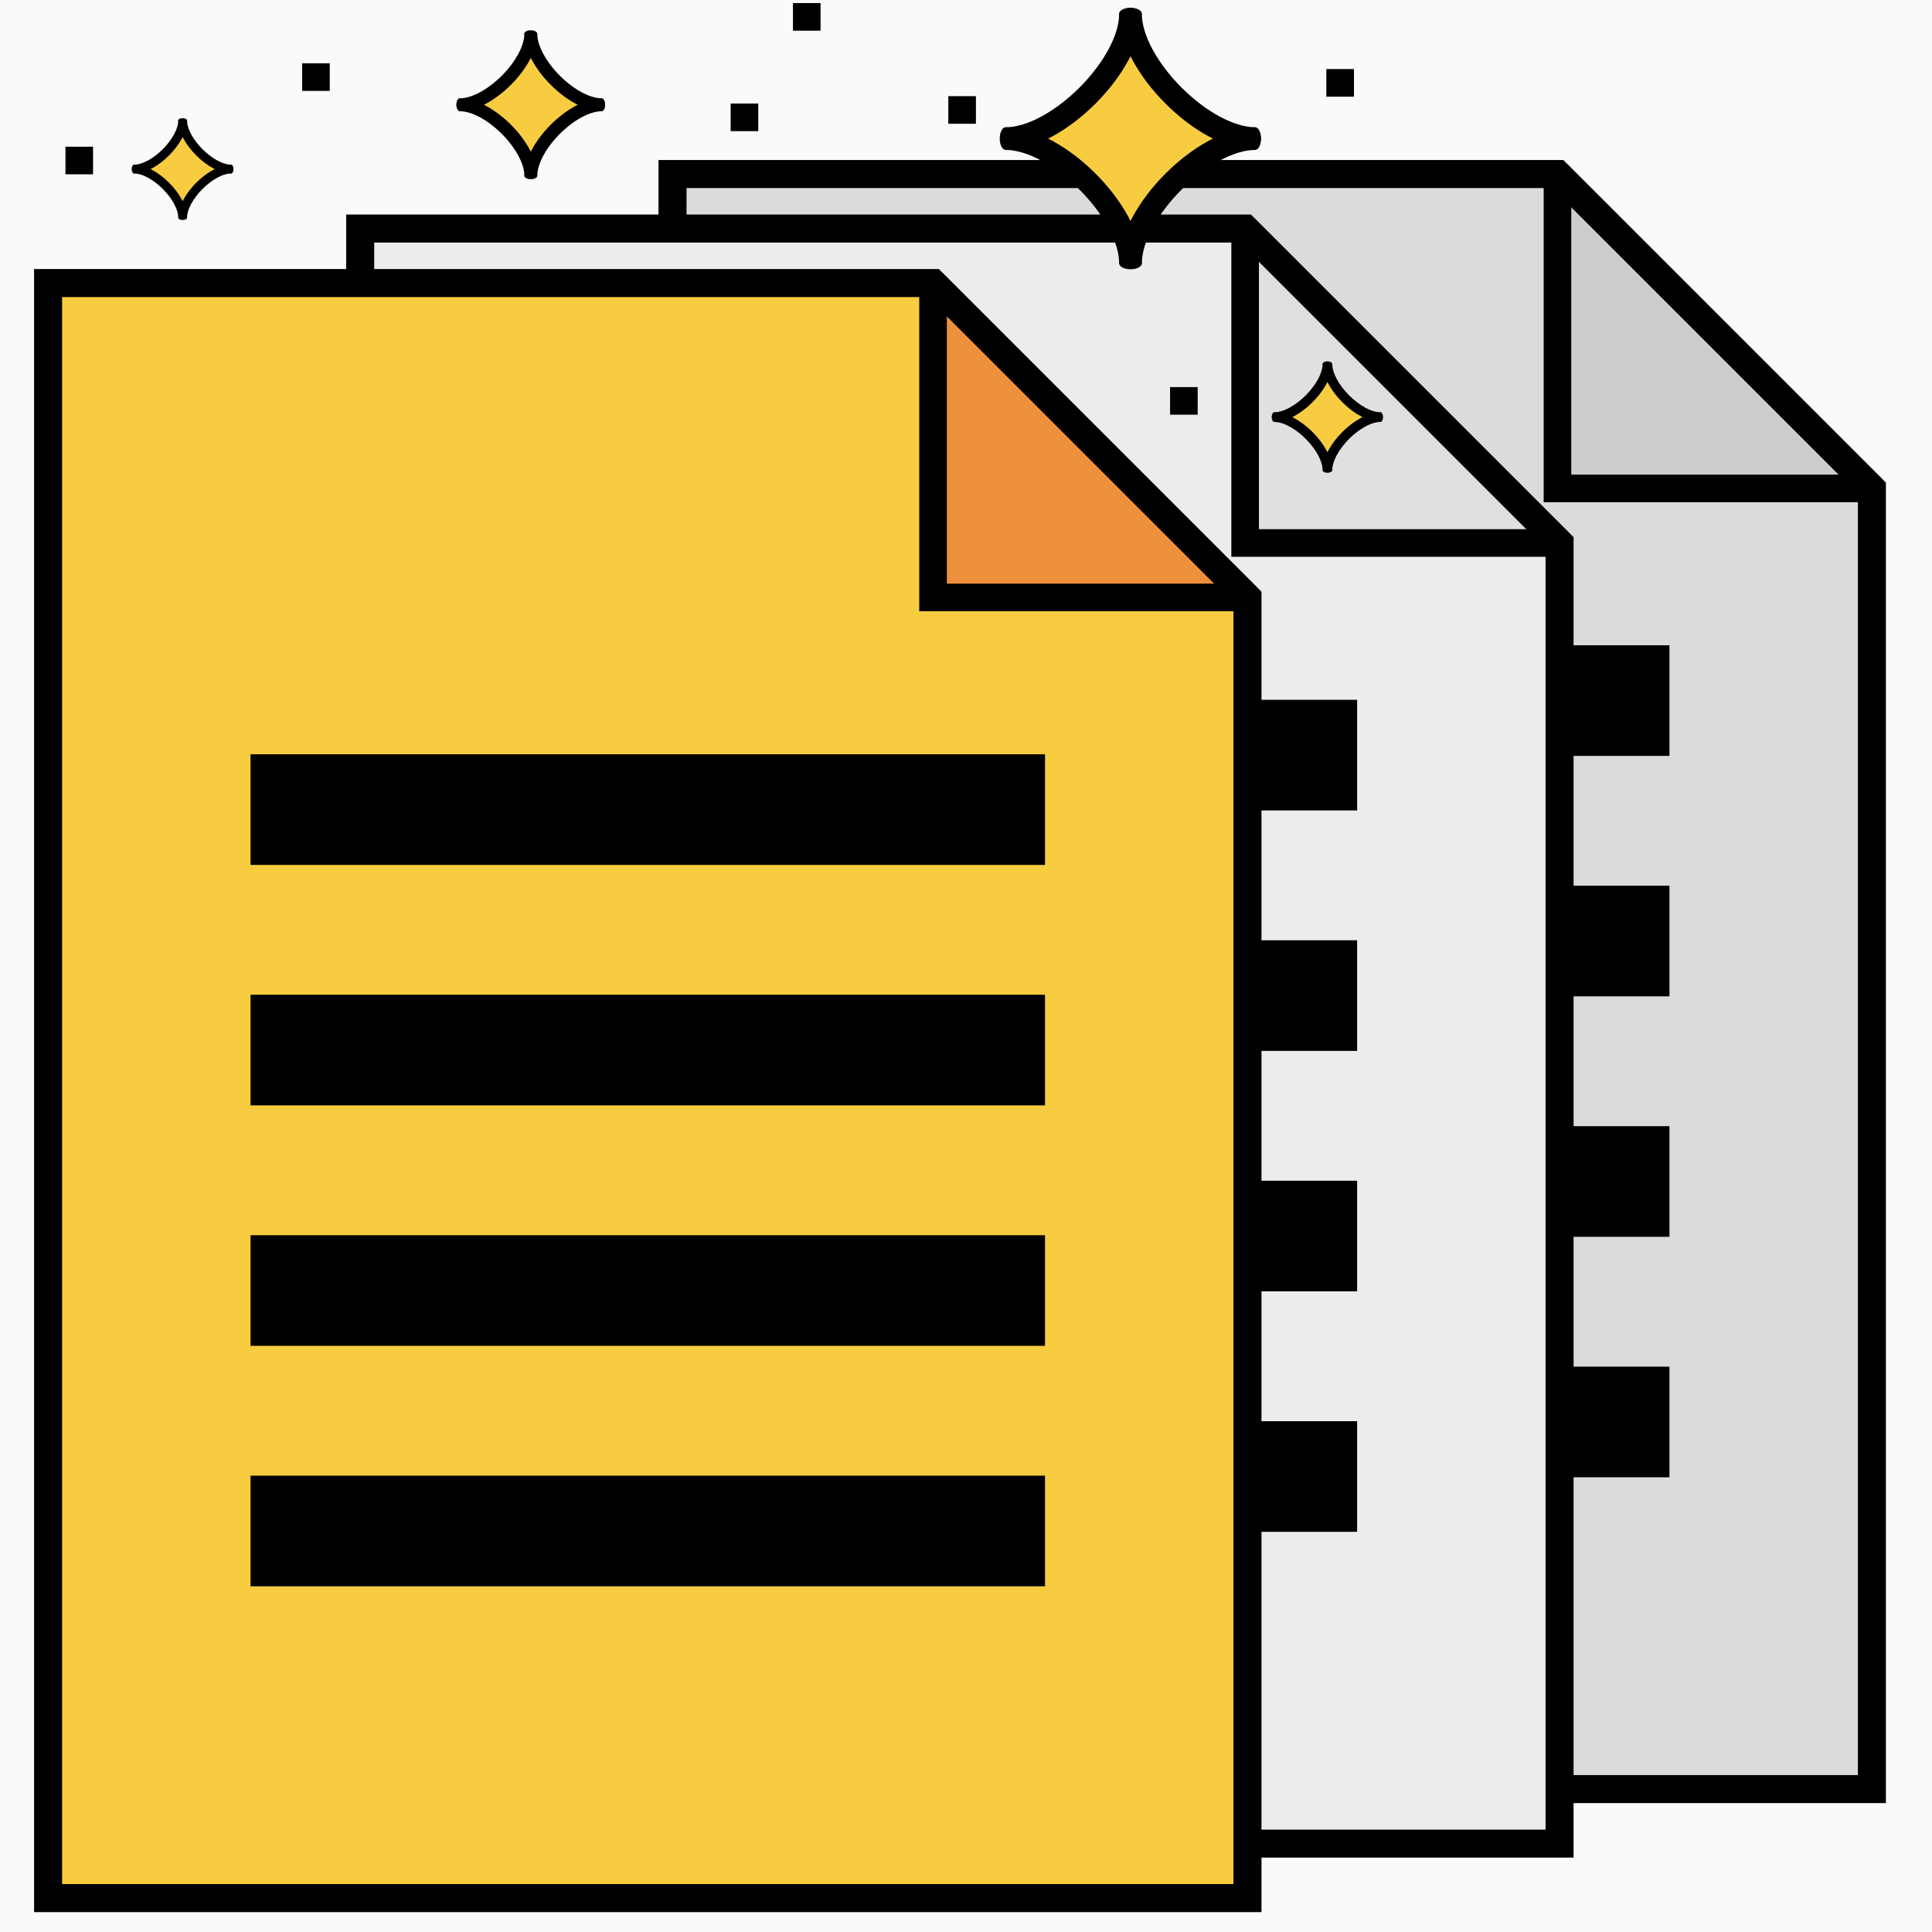 <?xml version="1.0" encoding="UTF-8" standalone="no"?>
<!-- Created with Inkscape (http://www.inkscape.org/) -->

<svg
   xmlns:dc="http://purl.org/dc/elements/1.1/"
   xmlns:cc="http://creativecommons.org/ns#"
   xmlns:rdf="http://www.w3.org/1999/02/22-rdf-syntax-ns#"
   xmlns:svg="http://www.w3.org/2000/svg"
   xmlns="http://www.w3.org/2000/svg"
   xmlns:sodipodi="http://sodipodi.sourceforge.net/DTD/sodipodi-0.dtd"
   xmlns:inkscape="http://www.inkscape.org/namespaces/inkscape"
   width="210mm"
   height="210mm"
   viewBox="0 0 210 210"
   version="1.1"
   id="svg8"
   inkscape:version="0.92.5 (2060ec1f9f, 2020-04-08)"
   sodipodi:docname="logo.svg"
   inkscape:export-filename="/home/abhattac/Documents/midas/http/assets/ico/mstile-150x150.png"
   inkscape:export-xdpi="18.142857"
   inkscape:export-ydpi="18.142857">
  <defs
     id="defs2" />
  <sodipodi:namedview
     id="base"
     pagecolor="#ffffff"
     bordercolor="#666666"
     borderopacity="1.0"
     inkscape:pageopacity="0.0"
     inkscape:pageshadow="2"
     inkscape:zoom="0.70710678"
     inkscape:cx="404.86275"
     inkscape:cy="384.87131"
     inkscape:document-units="mm"
     inkscape:current-layer="layer1"
     showgrid="false"
     inkscape:window-width="1253"
     inkscape:window-height="1376"
     inkscape:window-x="1307"
     inkscape:window-y="27"
     inkscape:window-maximized="0" />
  <g
     inkscape:groupmode="layer"
     id="layer2"
     inkscape:label="Layer 0"
     transform="translate(0,-87)">
    <rect
       style="opacity:1;fill:#f8fafb;fill-opacity:1;stroke:none;stroke-width:6.359;stroke-linecap:round;stroke-linejoin:miter;stroke-miterlimit:4;stroke-dasharray:none;stroke-dashoffset:0;stroke-opacity:1"
       id="rect1372"
       width="210"
       height="210"
       x="0"
       y="87" />
  </g>
  <g
     inkscape:label="Layer 1"
     inkscape:groupmode="layer"
     id="layer1"
     transform="translate(0,-87)">
    <path
       style="fill:none;fill-opacity:1;stroke:#000000;stroke-width:12.025;stroke-linecap:butt;stroke-linejoin:miter;stroke-miterlimit:4;stroke-dasharray:none;stroke-opacity:1"
       d="M 92.856,154.551 H 179.213"
       id="path846-5"
       inkscape:connector-curvature="0" />
    <path
       inkscape:connector-curvature="0"
       id="path848-6"
       d="M 92.856,206.825 H 179.213"
       style="fill:none;fill-opacity:1;stroke:#000000;stroke-width:12.025;stroke-linecap:butt;stroke-linejoin:miter;stroke-miterlimit:4;stroke-dasharray:none;stroke-opacity:1" />
    <path
       inkscape:connector-curvature="0"
       id="path848-3-2"
       d="M 92.856,180.688 H 179.213"
       style="fill:none;fill-opacity:1;stroke:#000000;stroke-width:12.025;stroke-linecap:butt;stroke-linejoin:miter;stroke-miterlimit:4;stroke-dasharray:none;stroke-opacity:1" />
    <path
       inkscape:connector-curvature="0"
       id="path848-3-6-9"
       d="M 92.856,232.963 H 179.213"
       style="fill:none;fill-opacity:1;stroke:#000000;stroke-width:12.025;stroke-linecap:butt;stroke-linejoin:miter;stroke-miterlimit:4;stroke-dasharray:none;stroke-opacity:1" />
    <path
       inkscape:connector-curvature="0"
       id="path1068"
       d="M 61.156,164.963 H 147.514"
       style="fill:#f8fafb;fill-opacity:1;stroke:#000000;stroke-width:12.025;stroke-linecap:butt;stroke-linejoin:miter;stroke-miterlimit:4;stroke-dasharray:none;stroke-opacity:1" />
    <path
       style="fill:#f8fafb;fill-opacity:1;stroke:#000000;stroke-width:12.025;stroke-linecap:butt;stroke-linejoin:miter;stroke-miterlimit:4;stroke-dasharray:none;stroke-opacity:1"
       d="M 61.156,217.237 H 147.514"
       id="path1070"
       inkscape:connector-curvature="0" />
    <path
       style="fill:#f8fafb;fill-opacity:1;stroke:#000000;stroke-width:12.025;stroke-linecap:butt;stroke-linejoin:miter;stroke-miterlimit:4;stroke-dasharray:none;stroke-opacity:1"
       d="M 61.156,191.1 H 147.514"
       id="path1072"
       inkscape:connector-curvature="0" />
    <path
       style="fill:#f8fafb;fill-opacity:1;stroke:#000000;stroke-width:12.025;stroke-linecap:butt;stroke-linejoin:miter;stroke-miterlimit:4;stroke-dasharray:none;stroke-opacity:1"
       d="M 61.156,243.375 H 147.514"
       id="path1074"
       inkscape:connector-curvature="0" />
    <g
       id="g1242"
       transform="translate(2.249,24.314)">
      <path
         style="opacity:1;fill:#dbdbdc;fill-opacity:1;stroke:#000000;stroke-width:3.046;stroke-linecap:round;stroke-linejoin:miter;stroke-miterlimit:4;stroke-dasharray:none;stroke-dashoffset:0;stroke-opacity:1"
         d="M 70.851,81.601 V 257.15 H 201.218 V 115.777 L 167.042,81.601 Z"
         id="path989-2"
         inkscape:connector-curvature="0" />
      <path
         style="fill:none;fill-opacity:1;stroke:#000000;stroke-width:12.025;stroke-linecap:butt;stroke-linejoin:miter;stroke-miterlimit:4;stroke-dasharray:none;stroke-opacity:1"
         d="M 92.856,138.835 H 179.213"
         id="path991-7"
         inkscape:connector-curvature="0" />
      <path
         inkscape:connector-curvature="0"
         id="path993-0"
         d="M 92.856,191.11 H 179.213"
         style="fill:none;fill-opacity:1;stroke:#000000;stroke-width:12.025;stroke-linecap:butt;stroke-linejoin:miter;stroke-miterlimit:4;stroke-dasharray:none;stroke-opacity:1" />
      <path
         inkscape:connector-curvature="0"
         id="path995-9"
         d="M 92.856,164.972 H 179.213"
         style="fill:none;fill-opacity:1;stroke:#000000;stroke-width:12.025;stroke-linecap:butt;stroke-linejoin:miter;stroke-miterlimit:4;stroke-dasharray:none;stroke-opacity:1" />
      <path
         inkscape:connector-curvature="0"
         id="path997-3"
         d="M 92.856,217.247 H 179.213"
         style="fill:none;fill-opacity:1;stroke:#000000;stroke-width:12.025;stroke-linecap:butt;stroke-linejoin:miter;stroke-miterlimit:4;stroke-dasharray:none;stroke-opacity:1" />
      <g
         transform="translate(-29.371,73.561)"
         id="g1231">
        <path
           style="fill:#cdcdce;fill-opacity:1;stroke:none;stroke-width:2.498;stroke-linecap:butt;stroke-linejoin:miter;stroke-miterlimit:4;stroke-dasharray:none;stroke-opacity:1"
           d="m 230.589,42.216 h -34.176 V 8.039 Z"
           id="path1127-0-1"
           inkscape:connector-curvature="0" />
        <path
           inkscape:connector-curvature="0"
           id="path1129-6-8"
           d="m 196.413,8.039 v 34.176 h 34.176"
           style="fill:none;stroke:#000000;stroke-width:3;stroke-linecap:butt;stroke-linejoin:miter;stroke-miterlimit:4;stroke-dasharray:none;stroke-opacity:1" />
        <path
           inkscape:connector-curvature="0"
           id="path1131-2-7"
           d="m 196.413,8.039 34.176,34.176"
           style="fill:none;stroke:#000000;stroke-width:3;stroke-linecap:butt;stroke-linejoin:miter;stroke-miterlimit:4;stroke-dasharray:none;stroke-opacity:1" />
      </g>
    </g>
    <g
       transform="matrix(0.16,0,0,0.16,-6.498,63.577)"
       id="g1263">
      <path
         style="fill:#f7cc40;fill-opacity:1;stroke:#000000;stroke-width:6;stroke-linecap:butt;stroke-linejoin:miter;stroke-miterlimit:4;stroke-dasharray:none;stroke-opacity:1"
         d="m 131.717,261.262 c 13.637,0 32.977,-19.341 32.977,-32.977 0,13.637 19.341,32.977 32.977,32.977 -13.637,-2e-5 -32.977,19.341 -32.977,32.977 0,-13.637 -19.341,-32.977 -32.977,-32.977 z"
         id="path1253"
         inkscape:connector-curvature="0"
         sodipodi:nodetypes="ccccc" />
      <path
         style="opacity:1;fill:#000000;fill-opacity:1;stroke:#000000;stroke-width:0.181;stroke-linecap:round;stroke-linejoin:miter;stroke-miterlimit:4;stroke-dasharray:none;stroke-dashoffset:0;stroke-opacity:1"
         id="path1255"
         sodipodi:type="arc"
         sodipodi:cx="228.26782"
         sodipodi:cy="-164.68214"
         sodipodi:rx="1.5077465"
         sodipodi:ry="2.9121141"
         sodipodi:start="0"
         sodipodi:end="6.2748601"
         sodipodi:open="true"
         d="m 229.776,-164.682 a 1.508,2.912 0 0 1 -1.505,2.912 1.508,2.912 0 0 1 -1.511,-2.9 1.508,2.912 0 0 1 1.498,-2.924 1.508,2.912 0 0 1 1.517,2.888"
         transform="rotate(90)" />
      <path
         style="opacity:1;fill:#000000;fill-opacity:1;stroke:#000000;stroke-width:0.181;stroke-linecap:round;stroke-linejoin:miter;stroke-miterlimit:4;stroke-dasharray:none;stroke-dashoffset:0;stroke-opacity:1"
         id="path1257"
         sodipodi:type="arc"
         sodipodi:cx="294.22244"
         sodipodi:cy="-164.69627"
         sodipodi:rx="1.5077465"
         sodipodi:ry="2.9121141"
         sodipodi:start="0"
         sodipodi:end="6.2748601"
         sodipodi:open="true"
         d="m 295.73,-164.696 a 1.508,2.912 0 0 1 -1.505,2.912 1.508,2.912 0 0 1 -1.511,-2.9 1.508,2.912 0 0 1 1.498,-2.924 1.508,2.912 0 0 1 1.517,2.888"
         transform="rotate(90)" />
      <path
         style="opacity:1;fill:#000000;fill-opacity:1;stroke:#000000;stroke-width:0.181;stroke-linecap:round;stroke-linejoin:miter;stroke-miterlimit:4;stroke-dasharray:none;stroke-dashoffset:0;stroke-opacity:1"
         id="path1259"
         sodipodi:type="arc"
         sodipodi:cx="-131.71022"
         sodipodi:cy="-261.25183"
         sodipodi:rx="1.5077465"
         sodipodi:ry="2.9121141"
         sodipodi:start="0"
         sodipodi:end="6.2748601"
         sodipodi:open="true"
         d="m -130.202,-261.252 a 1.508,2.912 0 0 1 -1.505,2.912 1.508,2.912 0 0 1 -1.511,-2.9 1.508,2.912 0 0 1 1.498,-2.924 1.508,2.912 0 0 1 1.517,2.888"
         transform="scale(-1)" />
      <path
         style="opacity:1;fill:#000000;fill-opacity:1;stroke:#000000;stroke-width:0.181;stroke-linecap:round;stroke-linejoin:miter;stroke-miterlimit:4;stroke-dasharray:none;stroke-dashoffset:0;stroke-opacity:1"
         id="path1261"
         sodipodi:type="arc"
         sodipodi:cx="-197.61725"
         sodipodi:cy="-261.26221"
         sodipodi:rx="1.5077465"
         sodipodi:ry="2.9105186"
         sodipodi:start="0"
         sodipodi:end="6.2748601"
         sodipodi:open="true"
         d="m -196.109,-261.262 a 1.508,2.911 0 0 1 -1.505,2.911 1.508,2.911 0 0 1 -1.511,-2.898 1.508,2.911 0 0 1 1.498,-2.923 1.508,2.911 0 0 1 1.517,2.886"
         transform="scale(-1)" />
    </g>
    <g
       id="g1217"
       transform="translate(0,19.831)">
      <path
         inkscape:connector-curvature="0"
         id="path1078"
         d="M 39.151,92.013 V 267.562 H 169.518 V 126.189 l -34.176,-34.176 z"
         style="opacity:1;fill:#ebeded;fill-opacity:1;stroke:#000000;stroke-width:3.046;stroke-linecap:round;stroke-linejoin:miter;stroke-miterlimit:4;stroke-dasharray:none;stroke-dashoffset:0;stroke-opacity:1" />
      <path
         inkscape:connector-curvature="0"
         id="path1080"
         d="M 61.156,149.247 H 147.514"
         style="fill:#f8fafb;fill-opacity:1;stroke:#000000;stroke-width:12.025;stroke-linecap:butt;stroke-linejoin:miter;stroke-miterlimit:4;stroke-dasharray:none;stroke-opacity:1" />
      <path
         style="fill:#f8fafb;fill-opacity:1;stroke:#000000;stroke-width:12.025;stroke-linecap:butt;stroke-linejoin:miter;stroke-miterlimit:4;stroke-dasharray:none;stroke-opacity:1"
         d="M 61.156,201.522 H 147.514"
         id="path1082"
         inkscape:connector-curvature="0" />
      <path
         style="fill:#f8fafb;fill-opacity:1;stroke:#000000;stroke-width:12.025;stroke-linecap:butt;stroke-linejoin:miter;stroke-miterlimit:4;stroke-dasharray:none;stroke-opacity:1"
         d="M 61.156,175.385 H 147.514"
         id="path1084"
         inkscape:connector-curvature="0" />
      <path
         style="fill:#f8fafb;fill-opacity:1;stroke:#000000;stroke-width:12.025;stroke-linecap:butt;stroke-linejoin:miter;stroke-miterlimit:4;stroke-dasharray:none;stroke-opacity:1"
         d="M 61.156,227.659 H 147.514"
         id="path1086"
         inkscape:connector-curvature="0" />
      <g
         transform="translate(-65.561,67.51)"
         id="g1182">
        <path
           style="fill:#e0e0e0;fill-opacity:1;stroke:none;stroke-width:2.498;stroke-linecap:butt;stroke-linejoin:miter;stroke-miterlimit:4;stroke-dasharray:none;stroke-opacity:1"
           d="m 235.079,58.68 h -34.176 V 24.503 Z"
           id="path1127-0"
           inkscape:connector-curvature="0" />
        <path
           inkscape:connector-curvature="0"
           id="path1129-6"
           d="m 200.903,24.503 v 34.176 h 34.176"
           style="fill:none;stroke:#000000;stroke-width:3;stroke-linecap:butt;stroke-linejoin:miter;stroke-miterlimit:4;stroke-dasharray:none;stroke-opacity:1" />
        <path
           inkscape:connector-curvature="0"
           id="path1131-2"
           d="m 200.903,24.503 34.176,34.176"
           style="fill:none;stroke:#000000;stroke-width:3;stroke-linecap:butt;stroke-linejoin:miter;stroke-miterlimit:4;stroke-dasharray:none;stroke-opacity:1" />
      </g>
    </g>
    <g
       transform="matrix(0.411,0,0,0.411,55.193,-5.314)"
       id="g1263-9">
      <path
         style="fill:#f7cc40;fill-opacity:1;stroke:#000000;stroke-width:6;stroke-linecap:butt;stroke-linejoin:miter;stroke-miterlimit:4;stroke-dasharray:none;stroke-opacity:1"
         d="m 131.717,261.262 c 13.637,0 32.977,-19.341 32.977,-32.977 0,13.637 19.341,32.977 32.977,32.977 -13.637,-2e-5 -32.977,19.341 -32.977,32.977 0,-13.637 -19.341,-32.977 -32.977,-32.977 z"
         id="path1253-2"
         inkscape:connector-curvature="0"
         sodipodi:nodetypes="ccccc" />
      <path
         style="opacity:1;fill:#000000;fill-opacity:1;stroke:#000000;stroke-width:0.181;stroke-linecap:round;stroke-linejoin:miter;stroke-miterlimit:4;stroke-dasharray:none;stroke-dashoffset:0;stroke-opacity:1"
         id="path1255-0"
         sodipodi:type="arc"
         sodipodi:cx="228.26782"
         sodipodi:cy="-164.68214"
         sodipodi:rx="1.5077465"
         sodipodi:ry="2.9121141"
         sodipodi:start="0"
         sodipodi:end="6.2748601"
         sodipodi:open="true"
         d="m 229.776,-164.682 a 1.508,2.912 0 0 1 -1.505,2.912 1.508,2.912 0 0 1 -1.511,-2.9 1.508,2.912 0 0 1 1.498,-2.924 1.508,2.912 0 0 1 1.517,2.888"
         transform="rotate(90)" />
      <path
         style="opacity:1;fill:#000000;fill-opacity:1;stroke:#000000;stroke-width:0.181;stroke-linecap:round;stroke-linejoin:miter;stroke-miterlimit:4;stroke-dasharray:none;stroke-dashoffset:0;stroke-opacity:1"
         id="path1257-2"
         sodipodi:type="arc"
         sodipodi:cx="294.22244"
         sodipodi:cy="-164.69627"
         sodipodi:rx="1.5077465"
         sodipodi:ry="2.9121141"
         sodipodi:start="0"
         sodipodi:end="6.2748601"
         sodipodi:open="true"
         d="m 295.73,-164.696 a 1.508,2.912 0 0 1 -1.505,2.912 1.508,2.912 0 0 1 -1.511,-2.9 1.508,2.912 0 0 1 1.498,-2.924 1.508,2.912 0 0 1 1.517,2.888"
         transform="rotate(90)" />
      <path
         style="opacity:1;fill:#000000;fill-opacity:1;stroke:#000000;stroke-width:0.181;stroke-linecap:round;stroke-linejoin:miter;stroke-miterlimit:4;stroke-dasharray:none;stroke-dashoffset:0;stroke-opacity:1"
         id="path1259-3"
         sodipodi:type="arc"
         sodipodi:cx="-131.71022"
         sodipodi:cy="-261.25183"
         sodipodi:rx="1.5077465"
         sodipodi:ry="2.9121141"
         sodipodi:start="0"
         sodipodi:end="6.2748601"
         sodipodi:open="true"
         d="m -130.202,-261.252 a 1.508,2.912 0 0 1 -1.505,2.912 1.508,2.912 0 0 1 -1.511,-2.9 1.508,2.912 0 0 1 1.498,-2.924 1.508,2.912 0 0 1 1.517,2.888"
         transform="scale(-1)" />
      <path
         style="opacity:1;fill:#000000;fill-opacity:1;stroke:#000000;stroke-width:0.181;stroke-linecap:round;stroke-linejoin:miter;stroke-miterlimit:4;stroke-dasharray:none;stroke-dashoffset:0;stroke-opacity:1"
         id="path1261-7"
         sodipodi:type="arc"
         sodipodi:cx="-197.61725"
         sodipodi:cy="-261.26221"
         sodipodi:rx="1.5077465"
         sodipodi:ry="2.9105186"
         sodipodi:start="0"
         sodipodi:end="6.2748601"
         sodipodi:open="true"
         d="m -196.109,-261.262 a 1.508,2.911 0 0 1 -1.505,2.911 1.508,2.911 0 0 1 -1.511,-2.898 1.508,2.911 0 0 1 1.498,-2.923 1.508,2.911 0 0 1 1.517,2.886"
         transform="scale(-1)" />
    </g>
    <g
       id="g1305"
       transform="matrix(0.234,0,0,0.234,19.16,37.253)"
       inkscape:transform-center-x="0.37417341"
       inkscape:transform-center-y="-4.4901339">
      <path
         sodipodi:nodetypes="ccccc"
         inkscape:connector-curvature="0"
         id="path1295"
         d="m 131.717,261.262 c 13.637,0 32.977,-19.341 32.977,-32.977 0,13.637 19.341,32.977 32.977,32.977 -13.637,-2e-5 -32.977,19.341 -32.977,32.977 0,-13.637 -19.341,-32.977 -32.977,-32.977 z"
         style="fill:#f7cc40;fill-opacity:1;stroke:#000000;stroke-width:6;stroke-linecap:butt;stroke-linejoin:miter;stroke-miterlimit:4;stroke-dasharray:none;stroke-opacity:1" />
      <path
         transform="rotate(90)"
         d="m 229.776,-164.682 a 1.508,2.912 0 0 1 -1.505,2.912 1.508,2.912 0 0 1 -1.511,-2.9 1.508,2.912 0 0 1 1.498,-2.924 1.508,2.912 0 0 1 1.517,2.888"
         sodipodi:open="true"
         sodipodi:end="6.2748601"
         sodipodi:start="0"
         sodipodi:ry="2.9121141"
         sodipodi:rx="1.5077465"
         sodipodi:cy="-164.68214"
         sodipodi:cx="228.26782"
         sodipodi:type="arc"
         id="path1297"
         style="opacity:1;fill:#000000;fill-opacity:1;stroke:#000000;stroke-width:0.181;stroke-linecap:round;stroke-linejoin:miter;stroke-miterlimit:4;stroke-dasharray:none;stroke-dashoffset:0;stroke-opacity:1" />
      <path
         transform="rotate(90)"
         d="m 295.73,-164.696 a 1.508,2.912 0 0 1 -1.505,2.912 1.508,2.912 0 0 1 -1.511,-2.9 1.508,2.912 0 0 1 1.498,-2.924 1.508,2.912 0 0 1 1.517,2.888"
         sodipodi:open="true"
         sodipodi:end="6.2748601"
         sodipodi:start="0"
         sodipodi:ry="2.9121141"
         sodipodi:rx="1.5077465"
         sodipodi:cy="-164.69627"
         sodipodi:cx="294.22244"
         sodipodi:type="arc"
         id="path1299"
         style="opacity:1;fill:#000000;fill-opacity:1;stroke:#000000;stroke-width:0.181;stroke-linecap:round;stroke-linejoin:miter;stroke-miterlimit:4;stroke-dasharray:none;stroke-dashoffset:0;stroke-opacity:1" />
      <path
         transform="scale(-1)"
         d="m -130.202,-261.252 a 1.508,2.912 0 0 1 -1.505,2.912 1.508,2.912 0 0 1 -1.511,-2.9 1.508,2.912 0 0 1 1.498,-2.924 1.508,2.912 0 0 1 1.517,2.888"
         sodipodi:open="true"
         sodipodi:end="6.2748601"
         sodipodi:start="0"
         sodipodi:ry="2.9121141"
         sodipodi:rx="1.5077465"
         sodipodi:cy="-261.25183"
         sodipodi:cx="-131.71022"
         sodipodi:type="arc"
         id="path1301"
         style="opacity:1;fill:#000000;fill-opacity:1;stroke:#000000;stroke-width:0.181;stroke-linecap:round;stroke-linejoin:miter;stroke-miterlimit:4;stroke-dasharray:none;stroke-dashoffset:0;stroke-opacity:1" />
      <path
         transform="scale(-1)"
         d="m -196.109,-261.262 a 1.508,2.911 0 0 1 -1.505,2.911 1.508,2.911 0 0 1 -1.511,-2.898 1.508,2.911 0 0 1 1.498,-2.923 1.508,2.911 0 0 1 1.517,2.886"
         sodipodi:open="true"
         sodipodi:end="6.2748601"
         sodipodi:start="0"
         sodipodi:ry="2.9105186"
         sodipodi:rx="1.5077465"
         sodipodi:cy="-261.26221"
         sodipodi:cx="-197.61725"
         sodipodi:type="arc"
         id="path1303"
         style="opacity:1;fill:#000000;fill-opacity:1;stroke:#000000;stroke-width:0.181;stroke-linecap:round;stroke-linejoin:miter;stroke-miterlimit:4;stroke-dasharray:none;stroke-dashoffset:0;stroke-opacity:1" />
    </g>
    <g
       id="g1305-5"
       transform="matrix(0.175,0,0,0.175,115.464,86.617)">
      <path
         sodipodi:nodetypes="ccccc"
         inkscape:connector-curvature="0"
         id="path1295-9"
         d="m 131.717,261.262 c 13.637,0 32.977,-19.341 32.977,-32.977 0,13.637 19.341,32.977 32.977,32.977 -13.637,-2e-5 -32.977,19.341 -32.977,32.977 0,-13.637 -19.341,-32.977 -32.977,-32.977 z"
         style="fill:#f7cc40;fill-opacity:1;stroke:#000000;stroke-width:6;stroke-linecap:butt;stroke-linejoin:miter;stroke-miterlimit:4;stroke-dasharray:none;stroke-opacity:1" />
      <path
         transform="rotate(90)"
         d="m 229.776,-164.682 a 1.508,2.912 0 0 1 -1.505,2.912 1.508,2.912 0 0 1 -1.511,-2.9 1.508,2.912 0 0 1 1.498,-2.924 1.508,2.912 0 0 1 1.517,2.888"
         sodipodi:open="true"
         sodipodi:end="6.2748601"
         sodipodi:start="0"
         sodipodi:ry="2.9121141"
         sodipodi:rx="1.5077465"
         sodipodi:cy="-164.68214"
         sodipodi:cx="228.26782"
         sodipodi:type="arc"
         id="path1297-2"
         style="opacity:1;fill:#000000;fill-opacity:1;stroke:#000000;stroke-width:0.181;stroke-linecap:round;stroke-linejoin:miter;stroke-miterlimit:4;stroke-dasharray:none;stroke-dashoffset:0;stroke-opacity:1" />
      <path
         transform="rotate(90)"
         d="m 295.73,-164.696 a 1.508,2.912 0 0 1 -1.505,2.912 1.508,2.912 0 0 1 -1.511,-2.9 1.508,2.912 0 0 1 1.498,-2.924 1.508,2.912 0 0 1 1.517,2.888"
         sodipodi:open="true"
         sodipodi:end="6.2748601"
         sodipodi:start="0"
         sodipodi:ry="2.9121141"
         sodipodi:rx="1.5077465"
         sodipodi:cy="-164.69627"
         sodipodi:cx="294.22244"
         sodipodi:type="arc"
         id="path1299-2"
         style="opacity:1;fill:#000000;fill-opacity:1;stroke:#000000;stroke-width:0.181;stroke-linecap:round;stroke-linejoin:miter;stroke-miterlimit:4;stroke-dasharray:none;stroke-dashoffset:0;stroke-opacity:1" />
      <path
         transform="scale(-1)"
         d="m -130.202,-261.252 a 1.508,2.912 0 0 1 -1.505,2.912 1.508,2.912 0 0 1 -1.511,-2.9 1.508,2.912 0 0 1 1.498,-2.924 1.508,2.912 0 0 1 1.517,2.888"
         sodipodi:open="true"
         sodipodi:end="6.2748601"
         sodipodi:start="0"
         sodipodi:ry="2.9121141"
         sodipodi:rx="1.5077465"
         sodipodi:cy="-261.25183"
         sodipodi:cx="-131.71022"
         sodipodi:type="arc"
         id="path1301-8"
         style="opacity:1;fill:#000000;fill-opacity:1;stroke:#000000;stroke-width:0.181;stroke-linecap:round;stroke-linejoin:miter;stroke-miterlimit:4;stroke-dasharray:none;stroke-dashoffset:0;stroke-opacity:1" />
      <path
         transform="scale(-1)"
         d="m -196.109,-261.262 a 1.508,2.911 0 0 1 -1.505,2.911 1.508,2.911 0 0 1 -1.511,-2.898 1.508,2.911 0 0 1 1.498,-2.923 1.508,2.911 0 0 1 1.517,2.886"
         sodipodi:open="true"
         sodipodi:end="6.2748601"
         sodipodi:start="0"
         sodipodi:ry="2.9105186"
         sodipodi:rx="1.5077465"
         sodipodi:cy="-261.26221"
         sodipodi:cx="-197.61725"
         sodipodi:type="arc"
         id="path1303-9"
         style="opacity:1;fill:#000000;fill-opacity:1;stroke:#000000;stroke-width:0.181;stroke-linecap:round;stroke-linejoin:miter;stroke-miterlimit:4;stroke-dasharray:none;stroke-dashoffset:0;stroke-opacity:1" />
    </g>
    <rect
       style="opacity:1;fill:#000000;fill-opacity:1;stroke:none;stroke-width:0.711;stroke-linecap:round;stroke-linejoin:miter;stroke-miterlimit:4;stroke-dasharray:none;stroke-dashoffset:0;stroke-opacity:1"
       id="rect890"
       width="3"
       height="3"
       x="7.116"
       y="102.947" />
    <rect
       style="opacity:1;fill:#000000;fill-opacity:1;stroke:none;stroke-width:0.711;stroke-linecap:round;stroke-linejoin:miter;stroke-miterlimit:4;stroke-dasharray:none;stroke-dashoffset:0;stroke-opacity:1"
       id="rect890-1"
       width="3"
       height="3"
       x="79.42"
       y="98.254" />
    <rect
       style="opacity:1;fill:#000000;fill-opacity:1;stroke:none;stroke-width:0.711;stroke-linecap:round;stroke-linejoin:miter;stroke-miterlimit:4;stroke-dasharray:none;stroke-dashoffset:0;stroke-opacity:1"
       id="rect890-1-2"
       width="3"
       height="3"
       x="32.843"
       y="93.879" />
    <rect
       style="opacity:1;fill:#000000;fill-opacity:1;stroke:none;stroke-width:0.711;stroke-linecap:round;stroke-linejoin:miter;stroke-miterlimit:4;stroke-dasharray:none;stroke-dashoffset:0;stroke-opacity:1"
       id="rect890-1-2-7"
       width="3"
       height="3"
       x="86.191"
       y="87.335" />
    <rect
       style="opacity:1;fill:#000000;fill-opacity:1;stroke:none;stroke-width:0.711;stroke-linecap:round;stroke-linejoin:miter;stroke-miterlimit:4;stroke-dasharray:none;stroke-dashoffset:0;stroke-opacity:1"
       id="rect890-1-2-7-0"
       width="3"
       height="3"
       x="144.169"
       y="94.507" />
    <rect
       style="opacity:1;fill:#000000;fill-opacity:1;stroke:none;stroke-width:0.711;stroke-linecap:round;stroke-linejoin:miter;stroke-miterlimit:4;stroke-dasharray:none;stroke-dashoffset:0;stroke-opacity:1"
       id="rect890-1-2-7-0-9"
       width="3"
       height="3"
       x="103.077"
       y="97.453" />
    <rect
       style="opacity:1;fill:#000000;fill-opacity:1;stroke:none;stroke-width:0.711;stroke-linecap:round;stroke-linejoin:miter;stroke-miterlimit:4;stroke-dasharray:none;stroke-dashoffset:0;stroke-opacity:1"
       id="rect890-1-2-7-0-9-3"
       width="3"
       height="3"
       x="127.183"
       y="129.075" />
    <g
       id="g1168"
       transform="translate(-2.389,6.685)">
      <path
         style="opacity:1;fill:#f7cc40;fill-opacity:1;stroke:#000000;stroke-width:3.046;stroke-linecap:round;stroke-linejoin:miter;stroke-miterlimit:4;stroke-dasharray:none;stroke-dashoffset:0;stroke-opacity:1"
         d="m 7.616,111.08 v 175.549 H 137.983 V 145.257 l -34.176,-34.176 z"
         id="path989"
         inkscape:connector-curvature="0" />
      <path
         style="fill:#fda509;fill-opacity:1;stroke:#000000;stroke-width:12.025;stroke-linecap:butt;stroke-linejoin:miter;stroke-miterlimit:4;stroke-dasharray:none;stroke-opacity:1"
         d="M 29.621,168.315 H 115.978"
         id="path991"
         inkscape:connector-curvature="0" />
      <path
         inkscape:connector-curvature="0"
         id="path993"
         d="M 29.621,220.589 H 115.978"
         style="fill:#fda509;fill-opacity:1;stroke:#000000;stroke-width:12.025;stroke-linecap:butt;stroke-linejoin:miter;stroke-miterlimit:4;stroke-dasharray:none;stroke-opacity:1" />
      <path
         inkscape:connector-curvature="0"
         id="path995"
         d="M 29.621,194.452 H 115.978"
         style="fill:#fda509;fill-opacity:1;stroke:#000000;stroke-width:12.025;stroke-linecap:butt;stroke-linejoin:miter;stroke-miterlimit:4;stroke-dasharray:none;stroke-opacity:1" />
      <path
         inkscape:connector-curvature="0"
         id="path997"
         d="M 29.621,246.727 H 115.978"
         style="fill:#fda509;fill-opacity:1;stroke:#000000;stroke-width:12.025;stroke-linecap:butt;stroke-linejoin:miter;stroke-miterlimit:4;stroke-dasharray:none;stroke-opacity:1" />
      <g
         id="g1133">
        <path
           style="fill:#ed903b;fill-opacity:1;stroke:none;stroke-width:2.498;stroke-linecap:butt;stroke-linejoin:miter;stroke-miterlimit:4;stroke-dasharray:none;stroke-opacity:1"
           d="m 137.983,145.257 h -34.176 v -34.176 z"
           id="path1127"
           inkscape:connector-curvature="0" />
        <path
           inkscape:connector-curvature="0"
           id="path1129"
           d="m 103.807,111.08 v 34.176 h 34.176"
           style="fill:none;stroke:#000000;stroke-width:3;stroke-linecap:butt;stroke-linejoin:miter;stroke-miterlimit:4;stroke-dasharray:none;stroke-opacity:1" />
        <path
           inkscape:connector-curvature="0"
           id="path1131"
           d="m 103.807,111.08 34.176,34.176"
           style="fill:none;stroke:#000000;stroke-width:3;stroke-linecap:butt;stroke-linejoin:miter;stroke-miterlimit:4;stroke-dasharray:none;stroke-opacity:1" />
      </g>
    </g>
  </g>
</svg>
